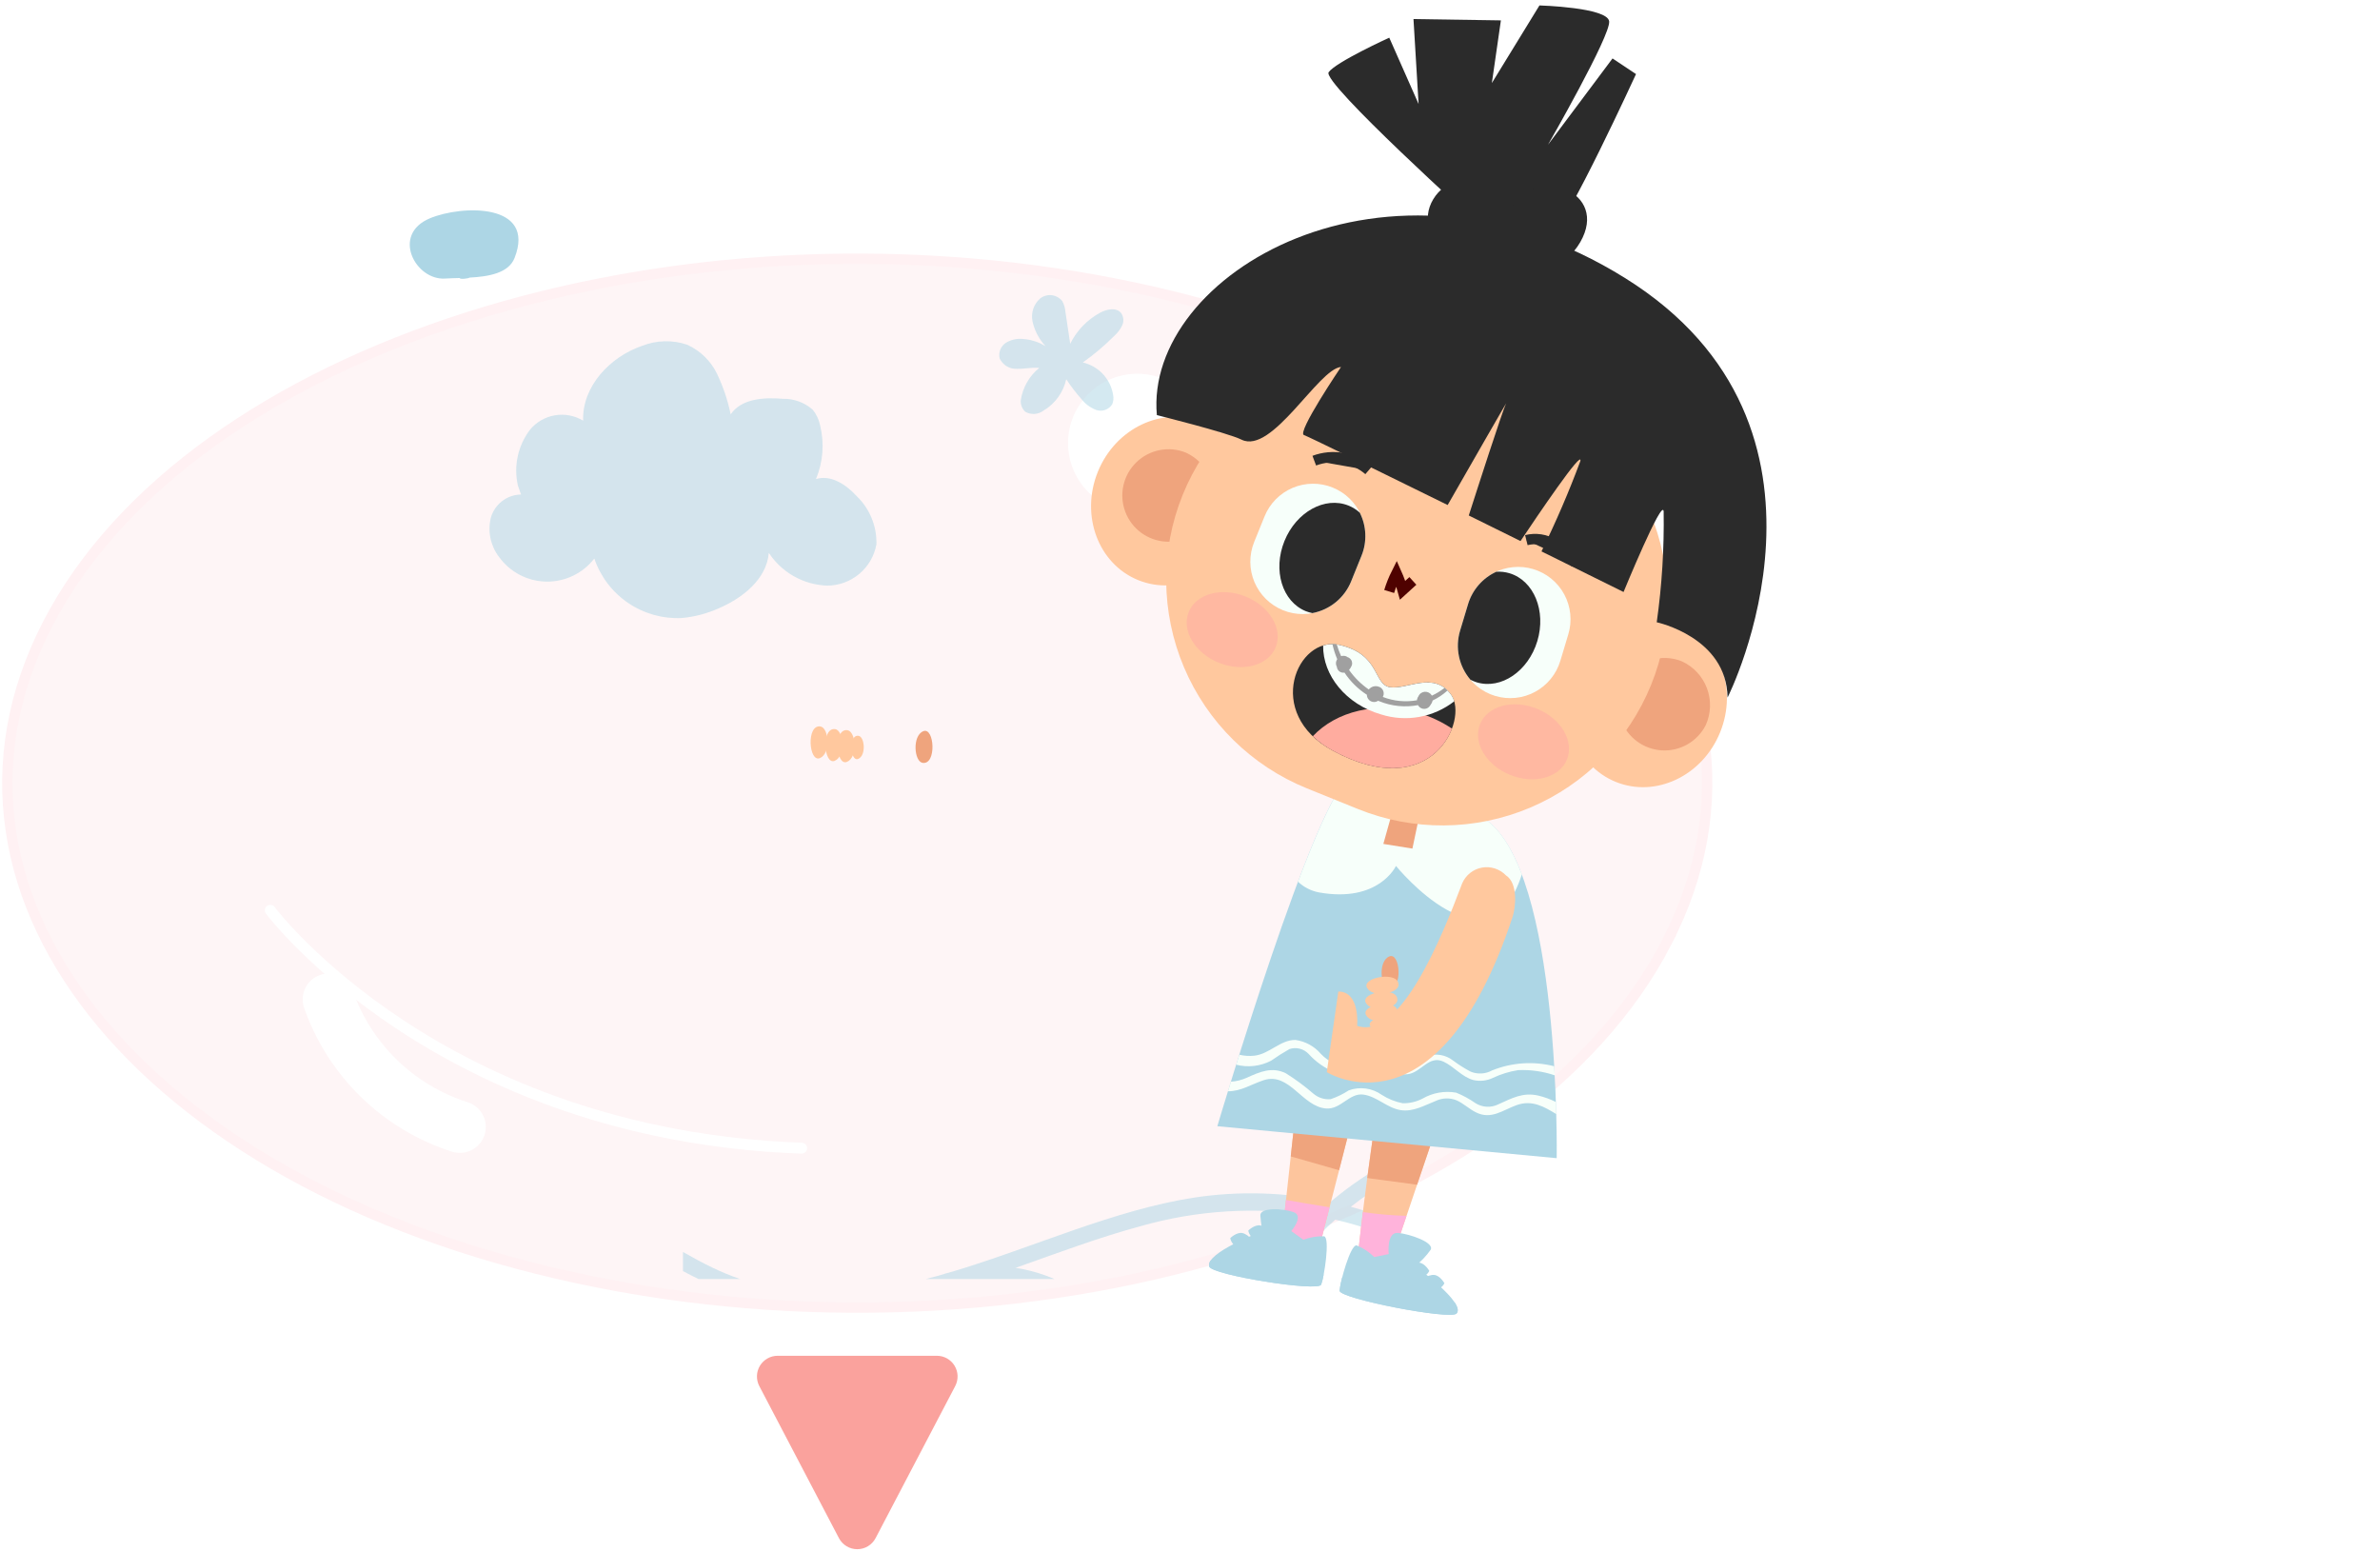 <svg width="230" height="150" viewBox="0 0 230 150" fill="none" xmlns="http://www.w3.org/2000/svg">
<path d="M161.069 91.056C147.296 117.724 101.085 132.447 57.869 123.935C14.653 115.423 -9.184 86.902 4.632 60.244C18.448 33.586 64.683 18.89 107.882 27.428C151.046 35.935 174.858 64.428 161.064 91.057L161.069 91.056Z" fill="#FEF5F6" stroke="#FFF1F3"/>
<path d="M116.293 44.845C115.822 46.321 114.855 47.589 113.555 48.431C112.255 49.274 110.703 49.64 109.163 49.468C107.623 49.295 106.191 48.594 105.11 47.484C104.029 46.374 103.366 44.924 103.234 43.38C103.102 41.836 103.51 40.294 104.386 39.017C105.263 37.74 106.556 36.806 108.044 36.374C109.532 35.943 111.124 36.041 112.548 36.651C113.972 37.261 115.141 38.345 115.855 39.72C116.262 40.503 116.51 41.359 116.586 42.239C116.661 43.118 116.561 44.004 116.293 44.845Z" fill="white"/>
<path d="M30.915 94.212C30.293 94.433 29.783 94.891 29.497 95.486C29.211 96.081 29.172 96.765 29.389 97.389C30.535 100.651 32.421 103.603 34.9 106.013C37.379 108.423 40.383 110.225 43.675 111.279C43.989 111.379 44.319 111.416 44.648 111.389C44.976 111.361 45.296 111.27 45.588 111.119C45.881 110.967 46.141 110.76 46.354 110.509C46.567 110.257 46.728 109.966 46.828 109.652C46.928 109.339 46.965 109.008 46.938 108.68C46.91 108.352 46.819 108.032 46.667 107.739C46.516 107.447 46.309 107.186 46.058 106.974C45.806 106.761 45.515 106.6 45.201 106.5C42.642 105.69 40.306 104.296 38.379 102.428C36.451 100.56 34.984 98.27 34.093 95.738C33.873 95.115 33.414 94.605 32.819 94.319C32.224 94.033 31.539 93.995 30.915 94.212Z" fill="white"/>
<path d="M84.616 148.618C84.447 148.941 84.192 149.212 83.88 149.401C83.568 149.59 83.21 149.69 82.845 149.69C82.48 149.69 82.122 149.59 81.809 149.401C81.497 149.212 81.243 148.941 81.073 148.618L73.378 133.928C73.219 133.623 73.14 133.282 73.151 132.939C73.161 132.595 73.26 132.259 73.439 131.965C73.617 131.671 73.868 131.427 74.167 131.258C74.467 131.089 74.805 131 75.149 131H90.539C90.883 131 91.222 131.089 91.522 131.258C91.821 131.427 92.072 131.67 92.251 131.965C92.429 132.259 92.528 132.594 92.539 132.938C92.549 133.282 92.471 133.623 92.311 133.928L84.616 148.618Z" fill="#FAA29D"/>
<path d="M160.74 16.192C160.652 16.192 160.565 16.17 160.487 16.128C132.055 0.562 102.157 4.687 101.86 4.728C101.792 4.738 101.722 4.734 101.655 4.717C101.588 4.7 101.525 4.67 101.469 4.629C101.414 4.587 101.367 4.536 101.332 4.476C101.296 4.417 101.273 4.351 101.263 4.282C101.253 4.214 101.256 4.144 101.273 4.077C101.29 4.01 101.32 3.947 101.362 3.891C101.403 3.836 101.455 3.789 101.515 3.754C101.574 3.718 101.64 3.695 101.708 3.685C102.008 3.643 132.257 -0.532 160.994 15.202C161.096 15.258 161.177 15.347 161.223 15.454C161.269 15.562 161.278 15.681 161.249 15.794C161.22 15.907 161.155 16.007 161.062 16.079C160.97 16.151 160.857 16.189 160.74 16.19V16.192Z" fill="white"/>
<path d="M159.228 23.673C159.123 23.673 159.02 23.641 158.933 23.582C158.846 23.523 158.778 23.439 158.739 23.341C157.225 19.541 150.062 18.335 149.991 18.323C149.854 18.3 149.732 18.225 149.65 18.112C149.569 18 149.534 17.86 149.555 17.723C149.566 17.655 149.589 17.589 149.625 17.53C149.661 17.471 149.708 17.42 149.764 17.38C149.82 17.339 149.883 17.31 149.951 17.294C150.018 17.279 150.087 17.276 150.155 17.288C150.473 17.339 157.979 18.601 159.714 22.956C159.746 23.036 159.757 23.122 159.748 23.208C159.739 23.293 159.708 23.375 159.66 23.446C159.612 23.518 159.547 23.576 159.471 23.616C159.395 23.657 159.31 23.678 159.224 23.678L159.228 23.673Z" fill="white"/>
<path d="M77.461 111.47H77.442C42.253 110.189 25.855 88.492 25.694 88.27C25.611 88.157 25.576 88.016 25.597 87.878C25.618 87.74 25.693 87.616 25.805 87.533C25.918 87.45 26.059 87.415 26.197 87.436C26.335 87.456 26.459 87.531 26.542 87.644C26.7 87.859 42.823 109.151 77.48 110.414C77.62 110.416 77.753 110.474 77.85 110.575C77.947 110.675 78 110.81 77.998 110.95C77.995 111.09 77.937 111.223 77.837 111.32C77.736 111.417 77.601 111.47 77.461 111.468V111.47Z" fill="white"/>
<g opacity="0.53">
<path d="M100.824 33.2C100.308 32.572 99.949 31.831 99.778 31.036C99.698 30.638 99.724 30.226 99.853 29.841C99.982 29.456 100.21 29.112 100.514 28.843C100.672 28.719 100.852 28.627 101.045 28.572C101.237 28.517 101.439 28.501 101.638 28.525C101.837 28.548 102.029 28.611 102.204 28.709C102.379 28.807 102.533 28.938 102.656 29.096C102.826 29.404 102.928 29.745 102.956 30.096L103.422 33.218C104.053 31.945 105.061 30.897 106.308 30.218C106.961 29.865 107.892 29.673 108.35 30.258C108.468 30.431 108.538 30.633 108.555 30.842C108.571 31.051 108.533 31.26 108.443 31.45C108.26 31.827 108.005 32.165 107.693 32.445C106.751 33.389 105.73 34.252 104.642 35.024C105.389 35.196 106.067 35.587 106.589 36.148C107.111 36.709 107.454 37.413 107.572 38.17C107.63 38.467 107.6 38.775 107.486 39.055C107.328 39.312 107.087 39.508 106.802 39.608C106.517 39.709 106.206 39.708 105.921 39.607C105.356 39.387 104.862 39.017 104.492 38.537C103.962 37.941 103.476 37.306 103.039 36.637C102.901 37.266 102.635 37.861 102.257 38.383C101.88 38.906 101.399 39.345 100.844 39.674C100.594 39.863 100.293 39.974 99.98 39.994C99.666 40.014 99.354 39.942 99.081 39.787C98.931 39.646 98.813 39.474 98.738 39.282C98.663 39.09 98.632 38.883 98.646 38.678C98.828 37.45 99.464 36.335 100.428 35.554C99.728 35.473 99.018 35.654 98.31 35.638C97.957 35.661 97.604 35.577 97.299 35.396C96.995 35.215 96.752 34.946 96.602 34.625C96.537 34.339 96.561 34.04 96.673 33.769C96.785 33.497 96.978 33.267 97.226 33.111C97.733 32.808 98.326 32.683 98.911 32.757C99.669 32.817 100.401 33.057 101.047 33.457" fill="#ADD6E5"/>
<path d="M68.857 122.487C67.891 122.022 66.944 121.509 66.005 120.973V122.818L66.038 122.836C66.526 123.102 67.016 123.348 67.507 123.585H71.522C70.614 123.27 69.724 122.904 68.857 122.487Z" fill="#ADD6E5"/>
<path d="M134.646 117.972C133.307 117.438 131.938 116.98 130.546 116.601C131.842 115.586 133.212 114.671 134.646 113.863V112.034C132.484 113.174 130.452 114.545 128.585 116.123C124.257 115.19 119.795 115.052 115.417 115.715C107.677 116.903 99.901 120.515 92.09 122.856C91.655 122.968 91.222 123.09 90.79 123.233C90.352 123.356 89.913 123.473 89.474 123.586H101.91C101.641 123.473 101.374 123.364 101.11 123.268C100.15 122.913 99.156 122.658 98.143 122.506C102.143 121.09 106.117 119.589 110.209 118.481C115.695 116.915 121.457 116.568 127.091 117.465C125.308 119.366 123.687 121.414 122.246 123.586H124.114C124.766 122.57 125.479 121.595 126.25 120.667C127.117 119.669 128.048 118.728 129.037 117.851C130.407 118.165 131.756 118.561 133.077 119.038C133.603 119.229 134.124 119.438 134.64 119.65L134.646 117.972Z" fill="#ADD6E5"/>
<path d="M50.05 46.915C49.837 45.984 49.832 45.017 50.035 44.084C50.238 43.151 50.644 42.273 51.224 41.515C51.834 40.779 52.687 40.287 53.629 40.128C54.571 39.968 55.538 40.153 56.355 40.648C56.237 37.355 58.947 34.47 62.067 33.411C63.454 32.867 64.988 32.829 66.399 33.305C67.667 33.874 68.693 34.873 69.296 36.125C69.889 37.371 70.331 38.683 70.611 40.034C71.65 38.512 73.82 38.378 75.657 38.534C76.716 38.512 77.745 38.888 78.54 39.588C78.902 40.034 79.149 40.561 79.259 41.125C79.679 42.847 79.537 44.658 78.853 46.293C80.282 45.839 81.767 46.82 82.778 47.927C83.407 48.529 83.903 49.256 84.234 50.061C84.564 50.867 84.721 51.733 84.695 52.603C84.493 53.714 83.909 54.719 83.045 55.446C82.181 56.173 81.091 56.576 79.961 56.585C78.832 56.551 77.728 56.245 76.742 55.693C75.756 55.142 74.918 54.361 74.297 53.417C74.089 55.947 71.775 57.791 69.438 58.784C68.307 59.291 67.099 59.606 65.864 59.717C64.026 59.801 62.21 59.286 60.69 58.25C59.169 57.213 58.027 55.71 57.434 53.968C56.886 54.675 56.181 55.245 55.374 55.632C54.567 56.019 53.681 56.212 52.786 56.196C51.892 56.181 51.013 55.956 50.22 55.541C49.428 55.126 48.743 54.531 48.22 53.805C47.816 53.276 47.536 52.663 47.4 52.012C47.263 51.361 47.274 50.687 47.431 50.041C47.608 49.399 47.988 48.832 48.515 48.425C49.041 48.017 49.686 47.792 50.351 47.782" fill="#ADD6E5"/>
</g>
<path d="M134.623 96.698C134.623 96.698 130.18 125.122 131.209 124.876C132.238 124.63 140.309 126.606 139.409 126.184C138.509 125.762 134.86 120.628 134.86 120.628L141.871 99.928L134.623 96.698Z" fill="#FDC59D"/>
<path d="M134.858 120.627L135.924 117.482C134.512 117.439 133.103 117.318 131.704 117.119C131.154 121.573 130.849 124.962 131.204 124.877C131.576 124.844 131.95 124.862 132.317 124.93L137.152 123.714C135.996 122.225 134.858 120.627 134.858 120.627Z" fill="#FFB3DB"/>
<path d="M132.129 113.824L136.944 114.474L139.132 108.017V108.01L133.253 105.825C132.879 108.375 132.481 111.175 132.129 113.824Z" fill="#EFA47D"/>
<path d="M134.204 121.174C134.204 121.174 133.97 119.03 135.104 119.129C136.238 119.228 138.645 120.056 138.257 120.756C137.839 121.354 137.333 121.886 136.757 122.334C136.757 122.334 141.704 125.905 140.757 126.923C140.166 127.56 129.427 125.486 129.457 124.713C129.487 123.94 130.5 120.238 131.103 120.332C131.738 120.592 132.316 120.975 132.803 121.458L134.204 121.174Z" fill="#ADD6E5"/>
<path d="M140.592 125.862C136.84 125.76 133.143 124.936 129.703 123.435C129.586 123.852 129.504 124.278 129.457 124.709C129.43 125.482 140.169 127.556 140.757 126.919C140.976 126.68 140.872 126.302 140.592 125.862Z" fill="#ADD6E5"/>
<path d="M138.124 122.799C138.124 122.799 137.71 122.054 137.142 121.999C136.574 121.944 135.334 122.562 135.775 123.311C136.216 124.06 137.832 123.497 138.124 122.799Z" fill="#ADD6E5"/>
<path d="M139.585 123.989C139.585 123.989 139.171 123.244 138.603 123.189C138.035 123.134 136.795 123.753 137.236 124.501C137.677 125.249 139.295 124.688 139.585 123.989Z" fill="#ADD6E5"/>
<path d="M126.51 95.526L123.868 119.677C123.868 119.677 118.642 120.029 118.868 121.177C119.094 122.325 126.863 122.989 126.863 122.989L133.539 96.961L126.51 95.526Z" fill="#FDC59D"/>
<path d="M126.863 122.988L128.488 116.654C126.888 116.402 125.379 116.141 124.275 115.942L123.866 119.676C122.835 119.751 121.809 119.89 120.794 120.092L122.545 122.379L122.904 122.503C124.889 122.818 126.863 122.988 126.863 122.988Z" fill="#FFB3DB"/>
<path d="M131.224 105.988L125.272 106.825L124.735 111.736L129.407 113.073L131.224 105.988Z" fill="#EFA47D"/>
<path d="M124.784 118.951C124.784 118.951 126.073 117.487 124.998 117.115C123.923 116.743 121.731 116.659 121.798 117.457C121.865 118.255 121.984 118.968 121.984 118.968C121.984 118.968 116.416 121.068 116.862 122.381C117.141 123.204 127.382 124.84 127.674 124.125C127.966 123.41 128.552 119.615 127.963 119.454C127.279 119.433 126.597 119.547 125.956 119.789L124.784 118.951Z" fill="#ADD6E5"/>
<path d="M127.917 123.153C125.017 123.485 119.625 122.382 117.008 121.785C116.938 121.866 116.888 121.963 116.862 122.067C116.837 122.172 116.837 122.281 116.862 122.385C117.141 123.208 127.382 124.844 127.673 124.129C127.781 123.811 127.862 123.484 127.917 123.153Z" fill="#ADD6E5"/>
<path d="M120.634 118.898C120.634 118.898 121.241 118.298 121.801 118.407C122.361 118.516 123.379 119.456 122.745 120.05C122.111 120.644 120.718 119.653 120.634 118.898Z" fill="#ADD6E5"/>
<path d="M118.892 119.632C118.892 119.632 119.498 119.032 120.059 119.141C120.62 119.25 121.637 120.19 121.002 120.784C120.367 121.378 118.981 120.384 118.892 119.632Z" fill="#ADD6E5"/>
<path d="M117.642 108.818C117.642 108.818 127.12 76.79 130.501 75.089C133.882 73.388 138.821 76.001 143.49 79.136C150.872 84.094 150.438 111.908 150.438 111.908L117.642 108.818Z" fill="#ADD6E5"/>
<path d="M150.364 106.481C149.823 106.21 149.252 106.002 148.664 105.861C147.164 105.517 146.12 106.113 144.799 106.703C144.452 106.876 144.066 106.957 143.679 106.937C143.292 106.918 142.917 106.798 142.589 106.591C142.006 106.184 141.38 105.843 140.721 105.576C139.607 105.382 138.46 105.584 137.48 106.148C136.888 106.455 136.23 106.611 135.563 106.601C134.833 106.461 134.137 106.182 133.514 105.777C133.058 105.456 132.531 105.25 131.979 105.176C131.426 105.103 130.864 105.165 130.34 105.357C129.797 105.713 129.21 105.998 128.594 106.206C128.297 106.233 127.998 106.201 127.714 106.112C127.43 106.022 127.167 105.877 126.939 105.685C126.098 104.956 125.202 104.293 124.259 103.703C122.923 103.053 121.759 103.558 120.501 104.13C120.013 104.351 119.489 104.482 118.954 104.517C118.854 104.841 118.754 105.151 118.668 105.444C119.948 105.444 120.908 104.77 122.125 104.372C124.61 103.559 125.844 106.946 128.166 107.106C129.589 107.206 130.4 105.577 131.76 105.764C133.065 105.943 134.047 107.057 135.36 107.264C136.568 107.452 137.635 106.813 138.716 106.391C139.034 106.235 139.381 106.147 139.735 106.135C140.089 106.123 140.441 106.187 140.769 106.321C141.442 106.621 141.982 107.161 142.645 107.485C144.125 108.211 145.211 107.264 146.569 106.779C148.053 106.248 149.223 106.932 150.398 107.648C150.389 107.277 150.378 106.888 150.364 106.481Z" fill="#F7FFFA"/>
<path d="M122.837 102.489C123.41 102.084 124.002 101.709 124.613 101.364C124.932 101.259 125.274 101.247 125.599 101.328C125.925 101.409 126.221 101.581 126.453 101.823C127.144 102.591 127.998 103.194 128.953 103.588C130.353 103.915 131.215 102.456 132.532 102.574C133.789 102.686 134.71 103.955 136.046 103.791C137.34 103.632 138.079 101.928 139.488 102.576C140.525 103.053 141.264 104.055 142.394 104.361C143.018 104.501 143.671 104.431 144.251 104.161C145.03 103.789 145.86 103.533 146.713 103.4C147.911 103.348 149.108 103.517 150.245 103.9C150.23 103.613 150.213 103.321 150.196 103.024C148.207 102.517 146.107 102.657 144.203 103.424C143.889 103.598 143.541 103.7 143.183 103.722C142.825 103.744 142.467 103.686 142.134 103.553C141.54 103.241 140.972 102.882 140.434 102.481C140.077 102.199 139.654 102.013 139.205 101.938C138.756 101.864 138.296 101.904 137.867 102.055C137.326 102.29 136.915 102.764 136.367 102.974C135.981 103.056 135.583 103.055 135.197 102.971C134.812 102.887 134.449 102.722 134.132 102.488C133.669 102.194 133.139 102.02 132.591 101.982C132.043 101.945 131.495 102.045 130.996 102.274C130.423 102.687 129.714 102.866 129.014 102.774C128.495 102.558 128.027 102.234 127.642 101.824C127.015 101.09 126.14 100.613 125.183 100.483C123.71 100.475 122.674 101.849 121.208 102.006C120.726 102.055 120.24 102.023 119.768 101.913C119.668 102.243 119.568 102.563 119.468 102.876C120.6 103.166 121.8 103.028 122.837 102.489Z" fill="#F7FFFA"/>
<path d="M134.905 83.67C134.905 83.67 143.82 94.618 147.068 84.492C146.148 82.057 144.98 80.134 143.495 79.137C142.969 78.784 142.439 78.437 141.909 78.104L129.719 75.864C128.568 77.419 127.031 80.971 125.44 85.196C125.999 85.723 126.695 86.08 127.449 86.226C133.25 87.267 134.905 83.67 134.905 83.67Z" fill="#F7FFFA"/>
<path d="M134.874 77.298L133.684 81.543L136.494 81.994L137.458 77.402L134.874 77.298Z" fill="#EFA47D"/>
<path d="M141.303 85.353C139.252 90.788 135.284 100.521 131.15 99.121C131.15 99.121 131.472 95.805 129.333 95.805L128.219 103.592C128.219 103.592 138.981 110.402 146.177 88.584C146.46 87.725 146.734 85.344 145.528 84.578C145.233 84.272 144.866 84.044 144.462 83.914C144.057 83.784 143.626 83.756 143.208 83.832C142.789 83.909 142.397 84.088 142.064 84.353C141.732 84.619 141.47 84.962 141.303 85.353Z" fill="#FFC89E"/>
<path d="M166.233 70.753C167.941 66.538 166.194 61.853 162.33 60.287C158.467 58.721 153.95 60.869 152.243 65.084C150.535 69.298 152.282 73.984 156.146 75.55C160.009 77.115 164.526 74.968 166.233 70.753Z" fill="#FFC89E"/>
<path d="M164.837 70.073C164.443 70.845 163.833 71.486 163.08 71.918C162.328 72.349 161.466 72.552 160.6 72.503C159.735 72.453 158.902 72.152 158.204 71.637C157.506 71.122 156.974 70.415 156.671 69.602C156.368 68.79 156.308 67.906 156.499 67.06C156.689 66.214 157.122 65.442 157.744 64.838C158.366 64.233 159.15 63.823 160.001 63.657C160.852 63.491 161.734 63.576 162.537 63.902C163.659 64.417 164.531 65.356 164.962 66.512C165.393 67.669 165.348 68.949 164.837 70.073Z" fill="#EFA47D"/>
<path d="M120.084 51.257C121.792 47.042 120.044 42.357 116.181 40.791C112.317 39.226 107.801 41.374 106.093 45.588C104.386 49.803 106.133 54.489 109.997 56.054C113.86 57.62 118.377 55.472 120.084 51.257Z" fill="#FFC89E"/>
<path d="M116.906 49.906C116.512 50.678 115.902 51.319 115.149 51.751C114.397 52.182 113.535 52.386 112.67 52.336C111.804 52.286 110.971 51.985 110.273 51.47C109.576 50.955 109.043 50.248 108.74 49.435C108.437 48.623 108.377 47.739 108.568 46.894C108.758 46.047 109.191 45.275 109.813 44.671C110.435 44.066 111.219 43.656 112.07 43.49C112.922 43.324 113.803 43.409 114.606 43.735C115.728 44.25 116.6 45.189 117.031 46.345C117.462 47.502 117.417 48.782 116.906 49.906Z" fill="#EFA47D"/>
<path d="M114.292 47.818C116.46 42.467 120.665 38.197 125.982 35.946C131.299 33.695 137.293 33.649 142.644 35.817L147.565 37.812C150.215 38.885 152.627 40.47 154.664 42.476C156.701 44.482 158.323 46.869 159.437 49.502C160.552 52.135 161.136 54.961 161.158 57.82C161.18 60.679 160.639 63.514 159.565 66.163C157.397 71.514 153.192 75.785 147.875 78.036C142.558 80.286 136.564 80.333 131.213 78.164L126.293 76.171C120.942 74.002 116.671 69.797 114.42 64.48C112.17 59.163 112.124 53.169 114.292 47.818Z" fill="#FFC89E"/>
<path d="M136.538 56.13L135.55 57.03C135.394 56.465 135.196 55.914 134.957 55.379C134.671 55.948 134.434 56.542 134.249 57.152" stroke="#4F0200" stroke-miterlimit="10"/>
<path d="M123.987 58.963C123.372 58.713 122.811 58.345 122.338 57.879C121.865 57.413 121.488 56.859 121.229 56.247C120.97 55.636 120.834 54.979 120.829 54.315C120.824 53.651 120.95 52.992 121.199 52.377L122.204 49.896C122.708 48.653 123.685 47.661 124.92 47.138C126.155 46.616 127.547 46.605 128.79 47.109C130.033 47.612 131.025 48.589 131.548 49.824C132.071 51.059 132.082 52.451 131.578 53.694L130.573 56.175C130.324 56.79 129.956 57.351 129.49 57.824C129.024 58.297 128.469 58.674 127.858 58.933C127.246 59.192 126.59 59.328 125.925 59.333C125.261 59.338 124.603 59.212 123.987 58.963Z" fill="#F7FFFA"/>
<path d="M131.575 53.694C131.845 53.029 131.969 52.314 131.94 51.596C131.911 50.879 131.73 50.177 131.407 49.536C131.089 49.247 130.724 49.017 130.326 48.855C128.043 47.929 125.266 49.462 124.126 52.279C122.986 55.096 123.91 58.129 126.194 59.055C126.399 59.135 126.611 59.197 126.827 59.24C127.658 59.083 128.436 58.72 129.09 58.184C129.744 57.649 130.254 56.957 130.571 56.174L131.575 53.694Z" fill="#2B2B2B"/>
<path d="M144.488 67.242C145.124 67.433 145.792 67.497 146.453 67.431C147.114 67.364 147.755 67.168 148.34 66.853C148.925 66.538 149.442 66.112 149.862 65.597C150.283 65.082 150.597 64.49 150.788 63.854L151.559 61.29C151.751 60.654 151.815 59.986 151.748 59.325C151.682 58.664 151.486 58.023 151.171 57.438C150.857 56.853 150.43 56.336 149.915 55.916C149.401 55.495 148.808 55.181 148.172 54.99C147.536 54.798 146.869 54.734 146.208 54.801C145.547 54.867 144.905 55.063 144.32 55.378C143.735 55.693 143.218 56.119 142.798 56.634C142.378 57.148 142.063 57.741 141.872 58.377L141.101 60.941C140.91 61.577 140.846 62.245 140.912 62.906C140.979 63.566 141.175 64.208 141.49 64.793C141.804 65.378 142.231 65.895 142.745 66.316C143.26 66.736 143.852 67.05 144.488 67.242Z" fill="#F7FFFA"/>
<path d="M141.872 58.379C142.078 57.691 142.429 57.056 142.901 56.515C143.372 55.974 143.954 55.541 144.607 55.243C145.035 55.217 145.465 55.266 145.876 55.389C148.236 56.098 149.44 59.032 148.566 61.943C147.692 64.854 145.066 66.643 142.709 65.929C142.499 65.863 142.295 65.779 142.1 65.677C141.55 65.034 141.171 64.264 140.996 63.437C140.821 62.61 140.857 61.752 141.1 60.942L141.872 58.379Z" fill="#2B2B2B"/>
<path d="M129.418 62.309C133.443 63.216 132.688 66.177 134.358 66.403C136.028 66.629 138.601 64.795 140.258 67.167C141.915 69.539 138.427 77.722 128.802 72.529C122.072 68.899 125.392 61.404 129.418 62.309Z" fill="#2B2B2B"/>
<path d="M140.319 70.404C139.31 69.726 138.202 69.21 137.034 68.872C133.082 67.727 129.12 68.731 126.868 71.137C127.448 71.69 128.1 72.161 128.807 72.537C135.507 76.147 139.232 73.28 140.319 70.404Z" fill="#FFAC9F"/>
<path d="M127.867 62.372C127.821 65.242 130.067 68.047 133.45 69.026C134.645 69.407 135.915 69.491 137.151 69.271C138.386 69.051 139.548 68.533 140.538 67.762C140.479 67.551 140.387 67.351 140.265 67.17C138.603 64.798 136.03 66.631 134.36 66.406C132.69 66.181 133.445 63.219 129.42 62.312C128.906 62.195 128.371 62.216 127.867 62.372Z" fill="#F7FFFA"/>
<path d="M139.883 66.72C139.794 66.627 139.699 66.542 139.598 66.463C139.221 66.763 138.809 67.016 138.37 67.216C138.361 67.197 138.351 67.179 138.34 67.161C138.274 67.059 138.182 66.977 138.074 66.922C137.956 66.861 137.823 66.834 137.69 66.842C137.564 66.85 137.443 66.891 137.337 66.96C137.216 67.041 137.123 67.157 137.071 67.294C137.055 67.318 137.038 67.341 137.022 67.364L137.015 67.374C137.015 67.382 137.007 67.389 137.004 67.397C136.979 67.458 136.957 67.52 136.939 67.584C136.939 67.593 136.939 67.601 136.939 67.61C136.939 67.619 136.939 67.643 136.939 67.66C135.828 67.86 134.683 67.749 133.63 67.34L133.65 67.311L133.709 67.143L133.721 66.964C133.718 66.934 133.712 66.905 133.704 66.877L133.687 66.791V66.785C133.687 66.785 133.612 66.63 133.609 66.627C133.591 66.602 133.571 66.579 133.55 66.557L133.493 66.491L133.346 66.391L133.259 66.36C133.247 66.355 133.235 66.36 133.223 66.353L133.197 66.343C133.168 66.329 133.138 66.319 133.107 66.313C133.046 66.305 132.985 66.303 132.924 66.3C132.91 66.298 132.895 66.298 132.881 66.3C132.824 66.309 132.764 66.322 132.707 66.335H132.696L132.674 66.342L132.653 66.351C132.601 66.376 132.544 66.402 132.493 66.429L132.483 66.435C132.425 66.475 132.37 66.521 132.319 66.571C132.307 66.581 132.297 66.592 132.287 66.605L132.275 66.621C131.534 66.108 130.888 65.469 130.369 64.732C130.378 64.723 130.386 64.714 130.393 64.705C130.405 64.689 130.415 64.672 130.427 64.656L130.479 64.582C130.499 64.552 130.523 64.522 130.541 64.489C130.547 64.479 130.548 64.467 130.554 64.455C130.602 64.387 130.636 64.311 130.654 64.231C130.676 64.148 130.676 64.061 130.654 63.979C130.645 63.896 130.615 63.817 130.566 63.75C130.505 63.657 130.422 63.582 130.323 63.532L130.229 63.499C130.22 63.493 130.212 63.485 130.202 63.479C130.136 63.426 130.056 63.391 129.972 63.379C129.942 63.379 129.9 63.374 129.877 63.372C129.846 63.367 129.815 63.365 129.783 63.366C129.722 63.371 129.662 63.382 129.604 63.401C129.439 63.037 129.3 62.663 129.188 62.28C129.048 62.26 128.907 62.25 128.766 62.25C128.876 62.745 129.031 63.229 129.229 63.696C129.216 63.716 129.2 63.735 129.188 63.754C129.172 63.786 129.158 63.819 129.149 63.854C129.134 63.886 129.123 63.919 129.115 63.954L129.103 64.131C129.11 64.191 129.122 64.25 129.137 64.308L129.187 64.408L129.218 64.568L129.289 64.714L129.395 64.838C129.455 64.897 129.53 64.939 129.611 64.96C129.662 64.986 129.72 64.998 129.777 64.994C129.826 65.003 129.877 65 129.925 64.985C130.492 65.842 131.23 66.572 132.093 67.13C132.093 67.148 132.093 67.16 132.093 67.179C132.101 67.299 132.14 67.416 132.207 67.517C132.273 67.618 132.364 67.701 132.472 67.756C132.584 67.812 132.71 67.838 132.835 67.831C132.956 67.823 133.072 67.783 133.173 67.717L133.186 67.708C133.22 67.722 133.252 67.74 133.286 67.754C134.475 68.238 135.778 68.369 137.039 68.132L137.056 68.166V68.173C137.06 68.181 137.065 68.188 137.07 68.195C137.136 68.294 137.227 68.374 137.333 68.427C137.44 68.479 137.558 68.503 137.677 68.495C137.793 68.487 137.906 68.45 138.003 68.386C138.101 68.322 138.18 68.234 138.233 68.13L138.309 68.01L138.346 67.951L138.365 67.92C138.37 67.909 138.375 67.897 138.379 67.886L138.374 67.901C138.374 67.896 138.374 67.89 138.38 67.885C138.398 67.843 138.414 67.8 138.426 67.757C138.426 67.743 138.438 67.73 138.44 67.716C138.44 67.704 138.45 67.694 138.453 67.681C138.975 67.434 139.458 67.11 139.883 66.72ZM130.61 64.27L130.557 64.421L130.551 64.43C130.572 64.377 130.593 64.323 130.61 64.27ZM138.254 67.268C138.23 67.22 138.199 67.176 138.161 67.139L138.261 67.259L138.254 67.268Z" fill="#A0A0A0"/>
<path d="M123.28 62.54C122.564 64.305 120.104 64.974 117.78 64.034C115.456 63.094 114.159 60.901 114.875 59.134C115.591 57.367 118.051 56.699 120.375 57.64C122.699 58.581 123.995 60.775 123.28 62.54Z" fill="#FFB8A1"/>
<path d="M151.433 73.379C150.718 75.144 148.257 75.813 145.933 74.873C143.609 73.933 142.312 71.74 143.028 69.973C143.744 68.206 146.204 67.538 148.528 68.479C150.852 69.42 152.148 71.612 151.433 73.379Z" fill="#FFB8A1"/>
<path d="M157.04 26.864C133.92 12.458 110.566 26.603 111.798 40.11C111.798 40.11 118.604 41.8 119.984 42.482C122.938 43.944 127.415 35.626 129.593 35.459C129.593 35.459 125.287 41.818 126.014 42.038C126.348 42.138 132.914 45.354 139.9 48.797C141.406 46.169 145.868 38.383 145.541 39.008C145.202 39.656 142.651 47.598 141.941 49.808L146.941 52.277C148.461 50.003 152.98 43.312 152.724 44.548C151.619 47.519 150.365 50.433 148.968 53.279C153.504 55.52 156.898 57.201 156.898 57.201C156.898 57.201 160.656 48.05 160.773 49.407C160.829 52.992 160.605 56.576 160.104 60.126C160.104 60.126 166.868 61.561 166.949 67.4C166.956 67.396 180.159 41.269 157.04 26.864Z" fill="#2B2B2B"/>
<path d="M127.01 44.51C127.89 44.18 128.842 44.092 129.767 44.255C130.692 44.417 131.557 44.824 132.271 45.434" fill="#2B2B2B"/>
<path d="M127.01 44.51C127.89 44.18 128.842 44.092 129.767 44.255C130.692 44.417 131.557 44.824 132.271 45.434" stroke="#2B2B2B" stroke-miterlimit="10"/>
<path d="M147.504 52.19C147.951 52.078 148.416 52.055 148.872 52.124C149.327 52.193 149.765 52.351 150.159 52.59C150.944 53.075 151.647 53.682 152.239 54.39" fill="#2B2B2B"/>
<path d="M147.504 52.19C147.951 52.078 148.416 52.055 148.872 52.124C149.327 52.193 149.765 52.351 150.159 52.59C150.944 53.075 151.647 53.682 152.239 54.39" stroke="#2B2B2B" stroke-miterlimit="10"/>
<path d="M142.809 21.595C142.809 21.595 127.709 7.96 128.399 6.978C129.089 5.996 134.256 3.641 134.256 3.641L137.091 10.048L136.597 1.841L145.045 1.969L144.171 8.025L148.771 0.525C148.771 0.525 155.338 0.71 155.507 2.06C155.676 3.41 149.597 13.983 149.597 13.983L155.833 5.647L158.102 7.158C158.102 7.158 151.381 21.782 150.15 22.258C148.919 22.734 142.809 21.595 142.809 21.595Z" fill="#2B2B2B"/>
<path d="M138.506 19.252C140.836 15.374 147.838 17.869 145.006 22.771C142.174 27.673 136.176 23.132 138.506 19.252Z" fill="#2B2B2B"/>
<path d="M143.209 19.459C145.123 21.119 143.037 24.559 140.354 22.412C137.671 20.265 141.777 18.215 143.209 19.459Z" fill="#2B2B2B"/>
<path d="M146.211 19.883C148.541 16.004 155.543 18.499 152.711 23.402C149.879 28.305 143.88 23.764 146.211 19.883Z" fill="#2B2B2B"/>
<path d="M151.286 19.554C152.728 20.805 151.156 23.396 149.135 21.78C147.114 20.164 150.207 18.616 151.286 19.554Z" fill="#2B2B2B"/>
<path d="M134.202 95.473C133.381 95.349 133.178 92.863 134.261 92.415C135.344 91.967 135.576 95.68 134.202 95.473Z" fill="#EFA47D"/>
<path d="M89.162 73.711C88.341 73.587 88.139 71.101 89.221 70.653C90.303 70.205 90.537 73.911 89.162 73.711Z" fill="#EFA47D"/>
<path d="M135.153 95.172C135.119 96.002 132.67 96.472 132.107 95.446C131.544 94.42 135.209 93.783 135.153 95.172Z" fill="#FFC89E"/>
<path d="M135.039 96.624C135.005 97.454 132.556 97.924 131.993 96.898C131.43 95.872 135.096 95.235 135.039 96.624Z" fill="#FFC89E"/>
<path d="M135.06 97.81C135.026 98.64 132.577 99.11 132.014 98.084C131.451 97.058 135.116 96.421 135.06 97.81Z" fill="#FFC89E"/>
<path d="M134.629 98.931C134.604 99.536 132.818 99.881 132.407 99.131C131.996 98.381 134.67 97.918 134.629 98.931Z" fill="#FFC89E"/>
<path d="M79.278 70.191C80.1 70.309 80.319 72.791 79.24 73.249C78.161 73.707 77.901 69.993 79.278 70.191Z" fill="#FFC89E"/>
<path d="M80.711 70.452C81.534 70.571 81.752 73.052 80.673 73.51C79.594 73.968 79.336 70.254 80.711 70.452Z" fill="#FFC89E"/>
<path d="M81.894 70.554C82.716 70.672 82.935 73.154 81.855 73.612C80.775 74.07 80.518 70.356 81.894 70.554Z" fill="#FFC89E"/>
<path d="M82.964 71.097C83.564 71.183 83.724 72.997 82.936 73.328C82.148 73.659 81.961 70.952 82.964 71.097Z" fill="#FFC89E"/>
<g filter="url(#filter0_d_4_32624)">
<path d="M41.543 21.094C37.777 22.669 40.153 27.099 43.008 26.915C43.436 26.888 43.921 26.878 44.431 26.862C44.403 27.016 45.312 26.909 45.36 26.825C47.219 26.725 49.147 26.4 49.727 24.925C51.821 19.594 44.644 19.798 41.543 21.094Z" fill="#ADD6E5"/>
</g>
<defs>
<filter id="filter0_d_4_32624" x="34.599" y="15.325" width="20.505" height="16.615" filterUnits="userSpaceOnUse" color-interpolation-filters="sRGB">
<feFlood flood-opacity="0" result="BackgroundImageFix"/>
<feColorMatrix in="SourceAlpha" type="matrix" values="0 0 0 0 0 0 0 0 0 0 0 0 0 0 0 0 0 0 127 0" result="hardAlpha"/>
<feOffset/>
<feGaussianBlur stdDeviation="2.5"/>
<feColorMatrix type="matrix" values="0 0 0 0 0.667 0 0 0 0 0.302 0 0 0 0 0.725 0 0 0 0.102 0"/>
<feBlend mode="normal" in2="BackgroundImageFix" result="effect1_dropShadow_4_32624"/>
<feBlend mode="normal" in="SourceGraphic" in2="effect1_dropShadow_4_32624" result="shape"/>
</filter>
</defs>
</svg>
